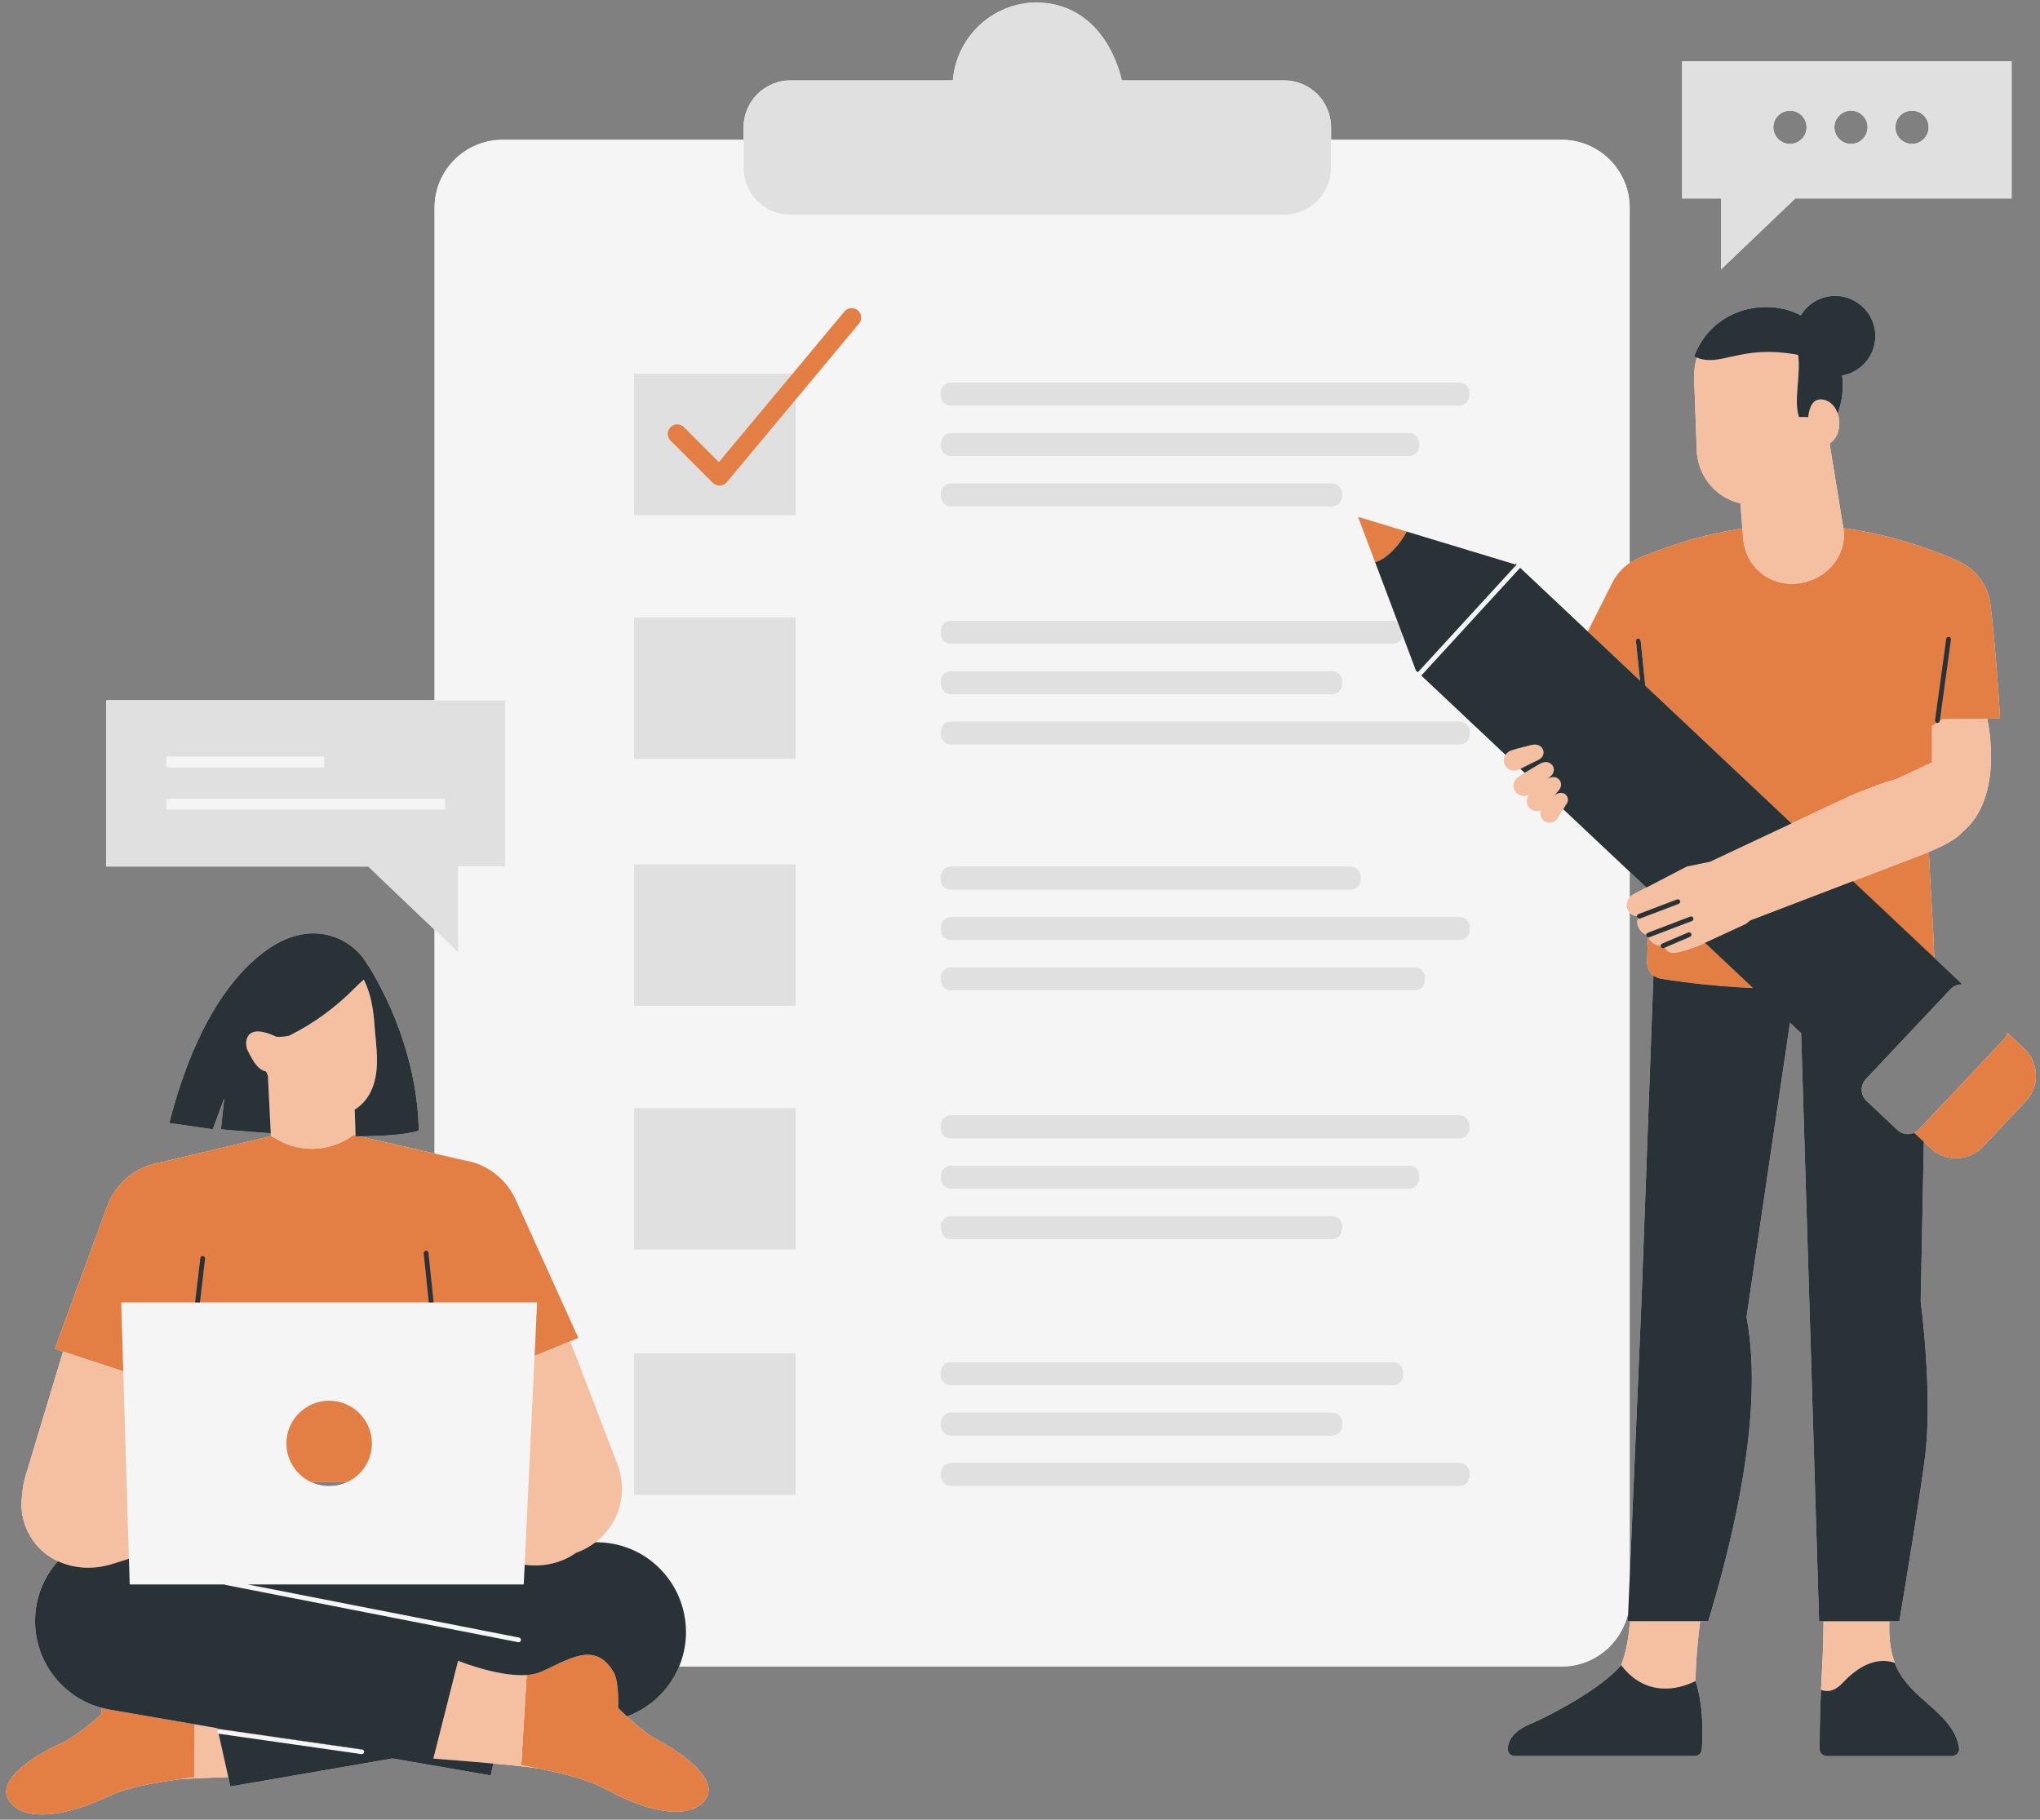 <?xml version="1.0" encoding="UTF-8"?><svg xmlns="http://www.w3.org/2000/svg" xmlns:xlink="http://www.w3.org/1999/xlink" height="384.3" preserveAspectRatio="xMidYMid meet" version="1.0" viewBox="-1.3 -0.5 430.7 384.3" width="430.7" zoomAndPan="magnify"><rect x="-1.3" y="-0.5" width="430.7" height="384.3" fill="#808080" stroke="none"/><g><g fill="#F5F5F5" id="change1_2"><path d="M362.06,56.381l15.678-14.974h45.667V12.425h-69.557v28.982h8.212V56.381z M402.378,22.868 c1.938,0,3.51,1.571,3.51,3.51c0,1.938-1.571,3.51-3.51,3.51c-1.938,0-3.51-1.571-3.51-3.51 C398.868,24.44,400.439,22.868,402.378,22.868z M389.495,22.868c1.938,0,3.51,1.571,3.51,3.51c0,1.938-1.571,3.51-3.51,3.51 c-1.938,0-3.51-1.571-3.51-3.51C385.986,24.44,387.557,22.868,389.495,22.868z M376.612,22.868c1.938,0,3.51,1.571,3.51,3.51 c0,1.938-1.571,3.51-3.51,3.51c-1.938,0-3.51-1.571-3.51-3.51C373.103,24.44,374.674,22.868,376.612,22.868z" fill="inherit"/><path d="M426.085,220.97c-1.26-1.187-2.525-2.379-3.566-3.359c-0.136,0.504-0.38,0.986-0.763,1.393 c-4.285,4.549-13.582,14.419-17.866,18.968c-0.309,0.327-0.669,0.577-1.056,0.748c1.021,0.962,2.243,2.113,3.462,3.26 c3.148,2.966,8.106,2.818,11.072-0.331c2.81-2.982,6.24-6.624,9.049-9.606C429.382,228.893,429.234,223.936,426.085,220.97z" fill="inherit"/><path d="M399.26,238.109c-1.91-1.799-4.576-4.311-6.486-6.11c-1.317-1.24-1.378-3.312-0.138-4.628 c4.285-4.549,13.582-14.419,17.866-18.968c0.166-0.176,0.348-0.326,0.54-0.457c0.037-0.025,0.077-0.042,0.115-0.065 c0.165-0.103,0.333-0.193,0.51-0.263c0.025-0.01,0.051-0.016,0.075-0.025c0.199-0.074,0.402-0.128,0.61-0.163 c0.005-0.001,0.011-0.001,0.016-0.002c0.226-0.036,0.453-0.047,0.681-0.036l-5.982-5.635c-0.097-5.196-0.8-14.59-1.122-22.342 c-0.432,0.179-0.871,0.359-1.346,0.543c4.68-1.818,7.259-3.37,8.516-4.82c8.723-7.412,5.35-22.88,5.133-23.831l2.739-0.111 c-0.226-3.69-0.492-7.377-0.771-11.064c-0.376-4.35-0.74-8.701-1.283-13.041c-0.511-4.089-3.12-7.394-6.607-8.999 c0.005-0.031,0.008-0.052,0.008-0.052c-8.305-3.586-16.416-5.925-24.457-7.013l0.094,0.576l-2.992-18.388 c1.02-0.782,1.725-1.856,1.941-3.124c0.198-1.167,0.095-2.292-0.233-3.262c0.972-2.594,1.271-5.348,0.941-8.017 c3.974-0.703,6.995-4.166,6.995-8.342c0-4.683-3.797-8.48-8.48-8.48c-3.073,0-5.756,1.64-7.243,4.087 c-7.668-3.938-18.867-1.224-22.53,8.712c0.192,0.097,0.38,0.162,0.57,0.239c0,0-0.001,0-0.001,0 c-0.412,1.434-0.616,2.953-0.559,4.526l0.554,15.087c0.189,4.917,3.434,9.421,8.405,10.946c0.27,0.083,0.541,0.142,0.812,0.205 l0.412,5.324c-7.012,1.017-14.052,3.008-21.203,5.993c-0.012,0.005-0.023,0.012-0.035,0.018c-0.904,0.313-1.76,0.753-2.557,1.29 v-75.03c0-7.931-6.43-14.361-14.361-14.361h-48.682c0-0.605,0-1.421,0-2.642c0-2.629-1.044-5.15-2.903-7.008 c-1.859-1.858-4.379-2.903-7.008-2.903h-34.281c0,0-2.975-16.112-17.787-16.437L217.708,0c-0.247,0-0.487,0.025-0.732,0.035 c-0.124,0.002-0.242-0.005-0.367-0.001l0.02,0.017c-8.898,0.533-16.057,7.567-16.748,16.422h-34.28 c-2.629,0-5.149,1.044-7.008,2.903c-1.859,1.859-2.903,4.38-2.903,7.008c0,1.221,0,2.037,0,2.642h-50.88 c-7.931,0-14.361,6.43-14.361,14.361v103.988H21.124v35.116h55.333l18.997,18.143l-5.004-4.779v47.246l-15.773-3.631 c5.189-0.043,9.789-0.359,12.444-1.177c-0.138-7.151-1.584-14.26-3.989-20.986c-1.195-3.343-2.633-6.6-4.299-9.735 c-0.813-1.53-1.586-3.002-2.53-4.331c-0.531-0.926-1.156-1.781-1.883-2.536c-2.844-2.984-7.017-4.556-11.324-3.979 c-0.744,0.1-1.472,0.256-2.173,0.473c0,0-17.234,3.296-26.488,39.462l9.173,1.326l2.437-6.521l-0.7,6.521 c0,0,4.451,0.429,10.523,0.828l-0.601-12.189l0.632,12.812l0.061-0.014l-23.387,5.541c-1.095,0.181-2.177,0.475-3.219,0.91 c-3.735,1.556-6.646,4.599-8.042,8.401c-4.795,13.057-11.045,30.079-11.045,30.079l1.751,0.575c-0.34,1.121-0.68,2.24-1.022,3.373 c-2.365,7.819-4.77,15.843-6.992,23.199c-0.364,1.181-0.551,2.392-0.602,3.604c-0.322,2.03-0.182,4.129,0.473,6.124 c1.237,3.767,3.838,6.461,7.06,7.966c0,0-0.001,0-0.001,0c-2.47,2.77-4.107,6.215-4.638,9.946 c-1.373,9.606,4.7,18.582,13.905,21.03c-0.003,0.054-0.006,0.109-0.009,0.161c-0.004,0.074-0.007,0.143-0.01,0.212 c-0.002,0.042-0.005,0.09-0.006,0.129c0,0.013-0.001,0.022-0.001,0.035c-0.005,0.121-0.009,0.226-0.012,0.323 c0,0.009-0.001,0.021-0.001,0.029c-0.001,0.024-0.001,0.042-0.002,0.065c-0.007,0.237-0.008,0.38-0.008,0.38 s-1.584,1.413-3.549,2.928c-1.616,1.247-3.49,2.562-4.956,3.219c-7.054,3.179-12.977,7.837-11.381,11.454 c1.96,4.442,9.145,4.594,17.641,1.344c0.607-0.232,1.22-0.482,1.839-0.748c0.619-0.267,1.243-0.55,1.871-0.85 c3.473-1.66,7.934-2.51,11.301-3.047c0.833-0.133,1.598-0.247,2.265-0.349c0.136-0.021,0.26-0.041,0.388-0.061 c0.09-0.014,0.187-0.029,0.272-0.042c0.002,0,0.004,0,0.005-0.001c1.465-0.228,6.258-0.409,11.052-0.54l-0.489-2.19l0.926,4.15 c0,0,15.497-2.679,34.205-5.912c12.14,2.098,20.758,3.588,20.758,3.588l0.561-2.514c-0.374-0.034-0.75-0.067-1.126-0.1 c4.765,0.42,9.513,0.89,10.95,1.206c0.085,0.019,0.18,0.039,0.269,0.059c0.126,0.028,0.249,0.055,0.383,0.084 c3.328,0.719,9.137,1.883,13.335,4.213c9.737,5.404,18.753,6.481,21.297,1.55c1.813-3.514-3.816-8.522-10.665-12.124 c-3.021-1.579-7.686-6.221-8.078-6.613c0.167,0.166,0.873,0.867,1.845,1.767c5.059-1.849,8.99-5.736,10.994-10.536h186.344 c6.904,0,12.666-4.874,14.044-11.367l-0.077,1.809h0.45c-0.331,4.153-0.944,6.942-1.873,9.276c0.005-0.006,0.01-0.011,0.015-0.017 c-2.952,3.688-10.683,8.385-16.676,11.295l2.603,4.065l-2.603-4.065c-0.911,0.442-1.783,0.844-2.591,1.195 c-3.552,1.539-4.449,3.314-4.677,5.023c-0.12,0.901,0.587,1.702,1.497,1.702h37.987c0.789,0,1.445-0.606,1.502-1.392 c0.047-0.643,0.094-1.488,0.117-2.463c0.076-3.211-0.11-7.899-1.44-11.998c-0.021-3.869,0.519-9.057,0.961-12.621h1.706 c3.695-12.264,12.275-42.506,8.087-64.231l9.174-62.164l2.353,2.217l3.792,124.179h0.95c-0.006,0.265-0.02,0.52-0.02,0.795 c0,4.837-0.283,8.538-0.518,13.692h0c-0.018,0.386-0.035,0.782-0.052,1.186c-0.006,0.15-0.012,0.307-0.018,0.46 c-0.009,0.229-0.018,0.457-0.027,0.692c-0.009,0.249-0.019,0.505-0.028,0.761c-0.005,0.148-0.01,0.296-0.015,0.446 c-0.01,0.306-0.02,0.618-0.03,0.936c-0.003,0.09-0.005,0.182-0.008,0.273c-0.066,2.245-0.114,4.768-0.126,7.716 c-0.004,0.835,0.671,1.518,1.507,1.518h26.451c0.921,0,1.642-0.823,1.493-1.732c-0.56-3.425-2.761-5.834-5.271-8.122 c0.001,0,0.003,0,0.004,0.001c-0.09-0.082-0.183-0.163-0.274-0.244c-0.757-0.682-1.532-1.359-2.301-2.049 c-0.179-0.161-0.357-0.323-0.534-0.486c-0.189-0.174-0.376-0.349-0.563-0.526c-0.189-0.18-0.375-0.363-0.56-0.546 c-0.169-0.167-0.336-0.335-0.501-0.506c-0.189-0.197-0.371-0.399-0.552-0.602c-0.15-0.167-0.301-0.334-0.446-0.506 c-0.185-0.22-0.359-0.45-0.533-0.679c-0.126-0.166-0.257-0.328-0.376-0.498c-0.185-0.262-0.352-0.538-0.52-0.814 c-0.092-0.151-0.192-0.295-0.279-0.449c-0.241-0.431-0.461-0.877-0.654-1.344c-0.003-0.007-0.007-0.012-0.009-0.019 c-0.08-0.193-0.145-0.386-0.216-0.581h0c-1.069-2.903-1.242-5.831-1.137-8.772h2.106c1.418-8.445,4.093-24.649,5.376-34.269 c1.792-13.446-0.862-33.208-0.862-33.208l0.663-33.761c-0.724-0.682-1.423-1.341-2.044-1.926 C401.665,239.237,400.249,239.041,399.26,238.109z M384.321,356.609c0.082,0.003,0.164,0.006,0.247,0.003 C384.484,356.615,384.402,356.612,384.321,356.609z M387.124,355.48c0.193-0.167,0.387-0.347,0.584-0.558 c0.25-0.267,0.502-0.522,0.755-0.768c-0.253,0.247-0.505,0.501-0.755,0.768C387.512,355.133,387.317,355.314,387.124,355.48z M384.802,356.593c0.094-0.01,0.19-0.026,0.287-0.045C384.992,356.567,384.896,356.583,384.802,356.593z M385.302,356.503 c0.165-0.044,0.331-0.098,0.501-0.17C385.633,356.404,385.466,356.459,385.302,356.503z M385.93,356.269 c0.14-0.065,0.281-0.139,0.425-0.226C386.212,356.13,386.07,356.204,385.93,356.269z M386.545,355.92 c0.133-0.088,0.266-0.187,0.401-0.295C386.811,355.733,386.677,355.832,386.545,355.92z M398.221,350.51 c-0.764-0.198-1.529-0.28-2.292-0.24c-0.471,0.024-0.941,0.092-1.41,0.201c-0.267,0.062-0.533,0.142-0.799,0.231 C395.209,350.203,396.715,350.119,398.221,350.51z M388.699,353.931c0.178-0.169,0.357-0.333,0.536-0.491 C389.056,353.598,388.877,353.763,388.699,353.931z M389.503,353.208c0.179-0.152,0.359-0.298,0.539-0.439 C389.861,352.91,389.682,353.056,389.503,353.208z M390.284,352.578c0.256-0.194,0.513-0.379,0.771-0.55 C390.798,352.199,390.541,352.385,390.284,352.578z M391.068,352.021c0.258-0.171,0.517-0.326,0.777-0.473 C391.585,351.694,391.326,351.85,391.068,352.021z M392.088,351.417c0.185-0.099,0.37-0.194,0.556-0.281 C392.458,351.223,392.273,351.317,392.088,351.417z M392.916,351.013c0.187-0.081,0.375-0.155,0.562-0.224 C393.29,350.858,393.103,350.932,392.916,351.013z M197.328,259.065v-0.624c0-0.446,0.136-0.861,0.368-1.205 c-0.232,0.344-0.368,0.759-0.368,1.205V259.065c0,0.447,0.136,0.861,0.368,1.205C197.463,259.926,197.328,259.512,197.328,259.065 z M197.328,103.699c0-0.447,0.136-0.861,0.368-1.205C197.463,102.837,197.328,103.252,197.328,103.699v0.624 c0,0.447,0.136,0.861,0.368,1.205c-0.232-0.344-0.368-0.759-0.368-1.205V103.699z M197.959,105.847 c0.39,0.39,0.929,0.632,1.524,0.632h80.447c0.472,0,0.906-0.156,1.261-0.414c-0.355,0.258-0.789,0.414-1.261,0.414h-80.447 C198.888,106.478,198.349,106.237,197.959,105.847z M279.93,101.543L279.93,101.543c0.149,0,0.294,0.015,0.434,0.044 C280.224,101.558,280.079,101.543,279.93,101.543z M197.696,197.102c-0.232-0.344-0.368-0.759-0.368-1.205v-0.624 c0-0.394,0.114-0.759,0.298-1.077c-0.185,0.318-0.298,0.683-0.298,1.077v0.624C197.328,196.343,197.463,196.758,197.696,197.102z M198.211,187.046c0.344,0.232,0.759,0.368,1.205,0.368h84.449c0.447,0,0.861-0.136,1.205-0.368 c-0.344,0.232-0.759,0.368-1.205,0.368h-84.449C198.97,187.414,198.555,187.279,198.211,187.046z M283.865,182.479 L283.865,182.479c0.447,0,0.861,0.136,1.205,0.368C284.727,182.615,284.312,182.479,283.865,182.479z M198.982,182.523 c0.14-0.029,0.285-0.044,0.434-0.044l0,0C199.268,182.479,199.123,182.494,198.982,182.523z M197.696,145.182 c-0.232-0.344-0.368-0.759-0.368-1.206v-0.624c0-0.447,0.136-0.861,0.368-1.205c-0.232,0.344-0.368,0.759-0.368,1.205v0.624 C197.328,144.423,197.463,144.838,197.696,145.182z M197.696,152.785c-0.232,0.344-0.368,0.759-0.368,1.205v0.624 c0,0.446,0.136,0.861,0.368,1.205c-0.232-0.344-0.368-0.759-0.368-1.205v-0.624C197.328,153.544,197.463,153.129,197.696,152.785z M197.328,205.911c0-0.447,0.136-0.861,0.368-1.205C197.463,205.049,197.328,205.464,197.328,205.911v0.624 c0,0.394,0.114,0.759,0.298,1.077c-0.185-0.318-0.298-0.683-0.298-1.077V205.911z M299.192,204.705 c0.232,0.344,0.368,0.759,0.368,1.205l0,0C299.56,205.464,299.425,205.049,299.192,204.705z M299.517,206.969 c-0.047,0.231-0.14,0.444-0.254,0.642C299.377,207.413,299.469,207.2,299.517,206.969z M197.959,145.501 c0.39,0.39,0.929,0.632,1.524,0.632h80.447c0.472,0,0.906-0.156,1.261-0.414c-0.355,0.258-0.789,0.414-1.261,0.414h-80.447 C198.888,146.132,198.349,145.891,197.959,145.501z M293.771,135.255c-0.082,0.042-0.167,0.078-0.254,0.109 C293.604,135.333,293.688,135.296,293.771,135.255z M294.828,134.052c-0.031,0.088-0.067,0.172-0.109,0.254 C294.761,134.224,294.797,134.14,294.828,134.052z M297.992,91.855c0.232,0.344,0.368,0.759,0.368,1.205v0.624 c0,0.595-0.241,1.134-0.631,1.524c-0.161,0.161-0.352,0.288-0.557,0.392c0.205-0.104,0.396-0.231,0.557-0.392 c0.39-0.39,0.631-0.929,0.631-1.524v-0.624C298.36,92.614,298.224,92.199,297.992,91.855z M197.959,95.209 c0.161,0.161,0.352,0.288,0.556,0.392C198.311,95.497,198.12,95.37,197.959,95.209c-0.39-0.39-0.632-0.929-0.632-1.524v-0.624 c0-0.447,0.136-0.861,0.368-1.205c-0.232,0.344-0.368,0.759-0.368,1.205v0.624C197.328,94.28,197.569,94.819,197.959,95.209z M197.5,134.306c-0.148-0.292-0.239-0.618-0.239-0.968l0,0C197.261,133.688,197.352,134.014,197.5,134.306z M197.43,183.795 c-0.109,0.258-0.169,0.542-0.169,0.839l0,0C197.261,184.337,197.321,184.054,197.43,183.795z M198.211,239.577 c-0.167-0.113-0.309-0.254-0.438-0.407C197.902,239.323,198.045,239.464,198.211,239.577z M199.484,261.221h80.447 c0.366,0,0.705-0.1,1.007-0.26c-0.302,0.161-0.641,0.26-1.007,0.26H199.484c-0.447,0-0.861-0.136-1.206-0.368 C198.622,261.085,199.037,261.221,199.484,261.221z M296.204,245.647h-96.72c-1.191,0-2.156,0.965-2.156,2.156v0.624 c0,0.394,0.114,0.759,0.298,1.077c-0.185-0.318-0.298-0.683-0.298-1.077v-0.624c0-1.191,0.965-2.156,2.156-2.156H296.204 c1.191,0,2.156,0.965,2.156,2.156v0.624c0,0.394-0.114,0.759-0.298,1.077c0.185-0.318,0.298-0.683,0.298-1.077v-0.624 C298.36,246.613,297.395,245.647,296.204,245.647z M199.417,239.945c-0.149,0-0.294-0.015-0.434-0.044 C199.123,239.93,199.268,239.945,199.417,239.945L199.417,239.945z M308.277,239.359c0.018-0.016,0.039-0.029,0.056-0.046 C308.316,239.33,308.295,239.343,308.277,239.359z M306.809,235.009H199.417c-0.446,0-0.861,0.136-1.205,0.368 c0.344-0.232,0.759-0.368,1.205-0.368H306.809c0.394,0,0.759,0.114,1.077,0.298C307.567,235.123,307.203,235.009,306.809,235.009z M199.417,85.202c-0.149,0-0.294-0.015-0.434-0.044C199.123,85.187,199.268,85.202,199.417,85.202L199.417,85.202z M199.417,287.133h93.386c0.663,0,1.248,0.305,1.643,0.776c-0.396-0.47-0.981-0.776-1.643-0.776H199.417 c-0.663,0-1.248,0.305-1.643,0.776C198.169,287.438,198.754,287.133,199.417,287.133z M294.828,290.626 c-0.031,0.088-0.067,0.172-0.109,0.254C294.761,290.798,294.797,290.714,294.828,290.626z M293.771,291.829 c-0.082,0.042-0.167,0.078-0.254,0.109C293.604,291.907,293.688,291.871,293.771,291.829z M197.626,301.627 c-0.185-0.318-0.298-0.683-0.298-1.077v-0.624c0-0.447,0.136-0.861,0.368-1.205c-0.232,0.344-0.368,0.759-0.368,1.205v0.624 C197.328,300.945,197.441,301.309,197.626,301.627z M342.769,183.607l3.536,3.331l8.521-4.434l-11.357,5.909 c-0.27,0.156-0.506,0.355-0.701,0.585V183.607z M354.641,206.938c-0.336-0.043-0.672-0.086-1.007-0.13 C353.969,206.852,354.305,206.895,354.641,206.938z M363.916,207.867c-0.026-0.002-0.052-0.004-0.078-0.005 C363.864,207.863,363.89,207.865,363.916,207.867z M358.986,207.439c-0.059-0.006-0.118-0.013-0.177-0.02 C358.868,207.426,358.927,207.433,358.986,207.439z M408.24,151.745l0.004-0.032l0.046-0.002l0.461-0.31L408.24,151.745z M407.623,152.161L407.623,152.161l-1.011,0.681L407.623,152.161z M384.526,84.189c0.219,0.106,0.428,0.233,0.623,0.383 C384.954,84.423,384.745,84.295,384.526,84.189z M386.26,85.88c-0.121-0.212-0.25-0.416-0.396-0.6 C386.01,85.465,386.14,85.668,386.26,85.88z M386.69,86.829c-0.08-0.235-0.177-0.458-0.282-0.672 C386.513,86.371,386.61,86.593,386.69,86.829z M385.735,85.134c-0.138-0.159-0.285-0.306-0.441-0.439 C385.449,84.829,385.597,84.974,385.735,85.134z M384.374,84.123c-0.237-0.1-0.482-0.184-0.742-0.229 C383.892,83.939,384.137,84.023,384.374,84.123z M379.932,87.575c-0.047-0.001-0.094-0.003-0.14-0.004 C379.839,87.572,379.884,87.574,379.932,87.575z M379.467,87.565c-0.101-0.001-0.196-0.002-0.285-0.003 C379.273,87.563,379.364,87.564,379.467,87.565z M379.05,87.562c-0.07,0-0.135,0-0.193,0 C378.916,87.562,378.977,87.562,379.05,87.562z M378.76,87.563c-0.033,0-0.071,0-0.098,0.001c0.002,0,0.004,0,0.007,0 C378.692,87.563,378.732,87.563,378.76,87.563z M374.107,73.889c-0.031-0.002-0.058-0.002-0.089-0.004 C374.048,73.887,374.076,73.887,374.107,73.889C374.107,73.889,374.107,73.889,374.107,73.889z M372.226,73.818 c0,0,0.001,0,0.001,0c-0.14-0.001-0.269,0.006-0.406,0.008c0.002,0,0.004,0,0.006,0C371.962,73.824,372.089,73.817,372.226,73.818 z M370.476,73.861c0,0,0.001,0,0.001,0c-0.08,0.004-0.154,0.013-0.233,0.018c0.003,0,0.005,0,0.007-0.001 C370.328,73.874,370.399,73.866,370.476,73.861z M360.844,75.472c-0.048,0.005-0.097,0.011-0.145,0.016 C360.747,75.483,360.796,75.478,360.844,75.472z M357.797,75.308c0.083,0.022,0.165,0.039,0.247,0.057 C357.962,75.347,357.879,75.329,357.797,75.308z M358.7,75.48c0.071,0.009,0.142,0.021,0.213,0.027 C358.842,75.5,358.771,75.488,358.7,75.48z M359.779,75.544c0.019,0,0.038-0.002,0.057-0.002 C359.818,75.542,359.798,75.544,359.779,75.544z M344.95,143.244l-2.181-2.055l0,0L344.95,143.244z M306.809,80.267 c0.394,0,0.759,0.114,1.077,0.298C307.567,80.38,307.203,80.267,306.809,80.267H199.417c-0.446,0-0.861,0.136-1.205,0.368 c0.344-0.232,0.759-0.368,1.205-0.368H306.809z M276.823,41.974c1.162-1.161,2.005-2.582,2.475-4.125 c0.281-0.926,0.428-1.897,0.428-2.883c0,0.986-0.147,1.956-0.428,2.883C278.828,39.393,277.985,40.813,276.823,41.974 c-1.859,1.859-4.379,2.903-7.008,2.903l0,0C272.444,44.877,274.964,43.833,276.823,41.974z M162.719,44.449 c-1.544-0.469-2.964-1.313-4.126-2.475c-0.772-0.771-1.394-1.661-1.868-2.622c0.474,0.96,1.096,1.85,1.868,2.622 C159.755,43.136,161.175,43.98,162.719,44.449z M132.559,129.875L132.559,129.875v29.928l0,0V129.875z M132.559,233.475 L132.559,233.475v29.928l0,0V233.475z M44.592,365.369c-0.013-0.056-0.019-0.115-0.01-0.177 C44.573,365.253,44.579,365.312,44.592,365.369z M44.655,365.517c-0.015-0.023-0.025-0.049-0.036-0.074 C44.63,365.469,44.641,365.493,44.655,365.517z M56.884,366.443l-0.019-0.103l18.283,2.612c0.106,0.015,0.194,0.069,0.266,0.138 L56.884,366.443z M26.018,331.934l-0.098-3.25l-0.665-22.024L26.018,331.934z M77.217,304.331c0,0.405-0.036,0.8-0.088,1.191 C77.181,305.132,77.217,304.736,77.217,304.331z M77.084,305.82c-0.059,0.351-0.133,0.696-0.231,1.032 C76.951,306.517,77.025,306.171,77.084,305.82z M76.826,306.956c-0.114,0.376-0.257,0.739-0.417,1.093 C76.569,307.696,76.712,307.332,76.826,306.956z M76.317,308.24c-0.158,0.329-0.333,0.647-0.529,0.952 C75.984,308.887,76.158,308.568,76.317,308.24z M75.75,309.253c-0.223,0.342-0.47,0.667-0.737,0.974 C75.28,309.92,75.527,309.595,75.75,309.253z M74.979,310.266c-0.269,0.307-0.557,0.595-0.865,0.864 C74.422,310.862,74.71,310.572,74.979,310.266z M74.112,311.131c-1.585,1.381-3.651,2.223-5.919,2.223 c-2.281,0-4.358-0.853-5.947-2.249c0.627,0.549,1.33,1.013,2.092,1.375l7.66,0.024C72.768,312.145,73.479,311.681,74.112,311.131z M62.238,311.097c-0.309-0.272-0.6-0.564-0.869-0.875C61.638,310.533,61.928,310.826,62.238,311.097z M59.257,305.516 c-0.051-0.389-0.087-0.782-0.087-1.185C59.17,304.734,59.206,305.128,59.257,305.516z M61.359,310.212 c-0.266-0.309-0.511-0.635-0.734-0.978C60.848,309.577,61.093,309.904,61.359,310.212z M60.58,309.16 c-0.192-0.302-0.365-0.617-0.52-0.942C60.216,308.543,60.388,308.858,60.58,309.16z M59.973,308.037 c-0.159-0.353-0.301-0.715-0.414-1.09C59.673,307.322,59.813,307.684,59.973,308.037z M59.528,306.827 c-0.095-0.33-0.168-0.668-0.226-1.012C59.36,306.159,59.433,306.498,59.528,306.827z M103.893,352.739 c-0.018-0.003-0.036-0.007-0.055-0.011C103.857,352.732,103.875,352.736,103.893,352.739z M101.522,352.202 c-0.009-0.002-0.017-0.004-0.026-0.007C101.505,352.198,101.514,352.2,101.522,352.202z M100.422,351.907 c-0.019-0.005-0.038-0.011-0.057-0.016C100.384,351.896,100.403,351.902,100.422,351.907z M98.412,351.301 c-0.002,0-0.004-0.001-0.006-0.002C98.408,351.3,98.41,351.301,98.412,351.301z M97.593,351.03 c-0.024-0.008-0.047-0.016-0.07-0.024C97.546,351.014,97.57,351.022,97.593,351.03z M96.837,350.767 c-0.009-0.003-0.017-0.006-0.026-0.009C96.82,350.761,96.828,350.764,96.837,350.767z M95.808,350.388 c-0.014-0.005-0.025-0.01-0.038-0.014C95.781,350.378,95.795,350.383,95.808,350.388z M95.519,350.276 c-0.02-0.008-0.022-0.009-0.037-0.014C95.494,350.266,95.505,350.27,95.519,350.276z M115.327,351.44L115.327,351.44 c-0.085,0.041-0.171,0.082-0.257,0.123C115.156,351.522,115.242,351.481,115.327,351.44z M73.758,239.26l-0.081-2.933 L73.758,239.26L73.758,239.26z M17.751,330.576c0.061-0.002,0.121,0.002,0.181,0C17.872,330.578,17.812,330.574,17.751,330.576z M14.998,330.413c0.003,0,0.006,0.001,0.009,0.002C15.004,330.414,15.001,330.413,14.998,330.413z M16.37,330.554 c0.03,0.002,0.06,0.007,0.09,0.008C16.429,330.561,16.4,330.556,16.37,330.554z M20.896,330.196 c-0.108,0.024-0.216,0.036-0.324,0.058C20.679,330.231,20.788,330.22,20.896,330.196z M19.416,330.453 c-0.094,0.012-0.187,0.015-0.281,0.025C19.229,330.467,19.322,330.465,19.416,330.453z M21.846,360.543 c6.627,1.146,14.526,2.511,22.744,3.931c-1.61-0.278-3.202-0.553-4.781-0.826C33.331,362.529,27.175,361.464,21.846,360.543z M44.724,365.604c0.009,0.009,0.019,0.017,0.029,0.026C44.743,365.621,44.734,365.613,44.724,365.604z M44.865,365.706 C44.865,365.706,44.865,365.706,44.865,365.706L44.865,365.706C44.865,365.706,44.865,365.706,44.865,365.706z M46.331,334.217 l45.464,8.901l0,0L46.331,334.217z M90.86,370.943c1.668,0.128,6.244,0.484,10.825,0.888 C97.112,371.428,92.535,371.071,90.86,370.943z M90.361,370.905c0.025,0.002,0.048,0.004,0.079,0.006 C90.409,370.909,90.386,370.907,90.361,370.905z M90.589,370.922c0.057,0.004,0.118,0.009,0.186,0.014 C90.705,370.931,90.646,370.927,90.589,370.922z M105.071,352.949c0.02,0.003,0.04,0.006,0.06,0.01 C105.111,352.955,105.091,352.952,105.071,352.949z M107.521,353.232c0.015,0.001,0.031,0.002,0.046,0.003 C107.552,353.234,107.537,353.232,107.521,353.232z M108.701,353.274c0.033,0,0.065,0,0.098,0 C108.767,353.274,108.734,353.274,108.701,353.274z M109.905,353.237C109.905,353.237,109.905,353.237,109.905,353.237 c0,0,0.001,0,0.001,0C109.906,353.237,109.906,353.237,109.905,353.237z M110.635,353.161c0.054-0.007,0.108-0.016,0.162-0.024 C110.743,353.145,110.69,353.154,110.635,353.161z M111.347,353.04c0.067-0.014,0.135-0.028,0.201-0.043 C111.481,353.013,111.414,353.027,111.347,353.04z M112.042,352.868c0.063-0.018,0.127-0.035,0.189-0.054 C112.169,352.833,112.105,352.85,112.042,352.868z M129.213,359.331c0.003-0.178,0.005-0.385,0.005-0.604 C129.218,358.948,129.216,359.152,129.213,359.331z M128.258,352.658c-0.168-0.291-0.34-0.555-0.514-0.806 C127.918,352.103,128.09,352.367,128.258,352.658c0.104,0.18,0.194,0.39,0.277,0.611 C128.451,353.048,128.362,352.838,128.258,352.658z M128.594,353.434c0.077,0.226,0.148,0.462,0.207,0.715 C128.742,353.896,128.671,353.659,128.594,353.434z M128.81,354.19c0.057,0.247,0.104,0.505,0.147,0.768 C128.914,354.695,128.867,354.437,128.81,354.19z M128.99,355.166c0.04,0.271,0.075,0.545,0.103,0.821 C129.065,355.711,129.029,355.437,128.99,355.166z M129.1,356.075c0.025,0.258,0.044,0.514,0.06,0.767 C129.144,356.589,129.125,356.333,129.1,356.075z M129.173,357.048c0.015,0.268,0.026,0.531,0.033,0.781 C129.199,357.579,129.187,357.316,129.173,357.048z M129.191,360.071c-0.003,0.059-0.005,0.099-0.005,0.099 S129.188,360.132,129.191,360.071z M129.207,357.919c0.006,0.233,0.009,0.453,0.01,0.662 C129.216,358.373,129.213,358.151,129.207,357.919z M129.212,359.388c-0.002,0.123-0.005,0.233-0.008,0.33 C129.207,359.621,129.21,359.509,129.212,359.388z M129.201,359.822c-0.003,0.082-0.005,0.149-0.008,0.202 C129.195,359.971,129.198,359.902,129.201,359.822z M127.617,351.673c-0.06-0.083-0.123-0.154-0.184-0.233h0.013 C127.504,351.514,127.56,351.594,127.617,351.673z M166.73,285.275h-34.171v29.928l0,0v-29.928H166.73L166.73,285.275z M166.73,182.008h-34.171v29.928h34.171l0,0h-34.171v-29.928H166.73L166.73,182.008z M166.73,108.336h-34.171V78.409h33.487l0,0 h-33.487v29.928H166.73L166.73,108.336z M197.261,289.913c0,0.35,0.091,0.676,0.239,0.968 C197.352,290.588,197.261,290.263,197.261,289.913L197.261,289.913z M197.328,311.189v-0.624c0-0.446,0.136-0.861,0.368-1.205 c-0.232,0.344-0.368,0.759-0.368,1.205V311.189c0,0.447,0.136,0.861,0.368,1.205C197.463,312.05,197.328,311.635,197.328,311.189z M306.875,313.345H199.484c-0.447,0-0.861-0.136-1.206-0.368c0.344,0.232,0.759,0.368,1.206,0.368H306.875 c0.447,0,0.861-0.136,1.205-0.368C307.737,313.209,307.322,313.345,306.875,313.345z M309.031,311.189 c0,0.447-0.136,0.861-0.368,1.205C308.896,312.05,309.031,311.635,309.031,311.189v-0.624c0-0.446-0.136-0.861-0.368-1.205 c0.232,0.344,0.368,0.759,0.368,1.205V311.189z M309.031,195.897c0,0.447-0.136,0.861-0.368,1.205 C308.896,196.758,309.031,196.343,309.031,195.897v-0.624c0-0.394-0.114-0.759-0.298-1.077c0.185,0.318,0.298,0.683,0.298,1.077 V195.897z M309.031,154.615c0,0.446-0.136,0.861-0.368,1.205C308.896,155.476,309.031,155.061,309.031,154.615v-0.624 c0-0.447-0.136-0.861-0.368-1.205c0.232,0.344,0.368,0.759,0.368,1.205V154.615z M342.769,332.622V192.241 c0.34,0.353,0.833,0.631,1.531,0.732c-0.006,0.072,0,0.146,0.027,0.218c0.043,0.114,0.126,0.193,0.224,0.248 c-0.58,1.354,0.536,3.081,1.701,3.453c-0.013,0.083-0.013,0.169,0.02,0.254c0.062,0.165,0.208,0.258,0.369,0.292 c-0.102,2.125-0.17,3.997-0.17,5.405c0,1.076,0.512,2.039,1.315,2.661c0,0,0,0,0,0l-2.508,68.25L342.769,332.622z M348.567,205.952c-0.046-0.02-0.09-0.04-0.135-0.062C348.477,205.911,348.521,205.933,348.567,205.952z" fill="inherit"/></g><g id="change2_1"><path d="M166.73,78.409v29.928h-34.171V78.409H166.73L166.73,78.409z M166.73,129.875h-34.171v29.928h34.171 V129.875L166.73,129.875z M166.73,233.475h-34.171v29.928h34.171V233.475L166.73,233.475z M166.73,285.275h-34.171v29.928h34.171 V285.275L166.73,285.275z M166.73,182.008h-34.171v29.928h34.171V182.008L166.73,182.008z M308.965,83.046v-0.624 c0-1.191-0.965-2.156-2.156-2.156H199.417c-1.191,0-2.156,0.965-2.156,2.156v0.624c0,1.191,0.965,2.156,2.156,2.156h107.392 C307.999,85.202,308.965,84.237,308.965,83.046z M298.36,93.684v-0.624c0-1.191-0.965-2.156-2.156-2.156h-96.721 c-1.191,0-2.156,0.965-2.156,2.156v0.624c0,1.191,0.965,2.156,2.156,2.156h96.721C297.395,95.84,298.36,94.875,298.36,93.684z M282.086,104.322v-0.624c0-1.191-0.965-2.156-2.156-2.156h-80.447c-1.191,0-2.156,0.965-2.156,2.156v0.624 c0,1.191,0.965,2.156,2.156,2.156h80.447C281.121,106.478,282.086,105.513,282.086,104.322z M308.965,237.789v-0.624 c0-1.191-0.965-2.156-2.156-2.156H199.417c-1.191,0-2.156,0.965-2.156,2.156v0.624c0,1.191,0.965,2.156,2.156,2.156h107.392 C307.999,239.945,308.965,238.98,308.965,237.789z M298.36,248.427v-0.624c0-1.191-0.965-2.156-2.156-2.156h-96.721 c-1.191,0-2.156,0.965-2.156,2.156v0.624c0,1.191,0.965,2.156,2.156,2.156h96.721C297.395,250.583,298.36,249.618,298.36,248.427z M282.086,259.065v-0.624c0-1.191-0.965-2.156-2.156-2.156h-80.447c-1.191,0-2.156,0.965-2.156,2.156v0.624 c0,1.191,0.965,2.156,2.156,2.156h80.447C281.121,261.221,282.086,260.256,282.086,259.065z M294.958,133.338v-0.624 c0-1.191-0.965-2.156-2.156-2.156h-93.386c-1.191,0-2.156,0.965-2.156,2.156v0.624c0,1.191,0.965,2.156,2.156,2.156h93.386 C293.993,135.494,294.958,134.529,294.958,133.338z M282.086,143.976v-0.624c0-1.191-0.965-2.156-2.156-2.156h-80.447 c-1.191,0-2.156,0.965-2.156,2.156v0.624c0,1.191,0.965,2.156,2.156,2.156h80.447C281.121,146.132,282.086,145.167,282.086,143.976 z M309.031,154.614v-0.624c0-1.191-0.965-2.156-2.156-2.156H199.483c-1.191,0-2.156,0.965-2.156,2.156v0.624 c0,1.191,0.965,2.156,2.156,2.156h107.392C308.066,156.77,309.031,155.805,309.031,154.614z M294.958,289.913v-0.624 c0-1.191-0.965-2.156-2.156-2.156h-93.386c-1.191,0-2.156,0.965-2.156,2.156v0.624c0,1.191,0.965,2.156,2.156,2.156h93.386 C293.993,292.068,294.958,291.103,294.958,289.913z M282.086,300.551v-0.624c0-1.191-0.965-2.156-2.156-2.156h-80.447 c-1.191,0-2.156,0.965-2.156,2.156v0.624c0,1.191,0.965,2.156,2.156,2.156h80.447C281.121,302.706,282.086,301.741,282.086,300.551 z M309.031,311.189v-0.624c0-1.191-0.965-2.156-2.156-2.156H199.483c-1.191,0-2.156,0.965-2.156,2.156v0.624 c0,1.191,0.965,2.156,2.156,2.156h107.392C308.066,313.345,309.031,312.379,309.031,311.189z M286.021,185.258v-0.624 c0-1.191-0.965-2.156-2.156-2.156h-84.449c-1.191,0-2.156,0.965-2.156,2.156v0.624c0,1.191,0.965,2.156,2.156,2.156h84.449 C285.056,187.414,286.021,186.449,286.021,185.258z M309.031,195.896v-0.624c0-1.191-0.965-2.156-2.156-2.156H199.483 c-1.191,0-2.156,0.965-2.156,2.156v0.624c0,1.191,0.965,2.156,2.156,2.156h107.392 C308.066,198.052,309.031,197.087,309.031,195.896z M299.56,206.534v-0.624c0-1.191-0.965-2.156-2.156-2.156h-97.921 c-1.191,0-2.156,0.965-2.156,2.156v0.624c0,1.191,0.965,2.156,2.156,2.156h97.921C298.595,208.69,299.56,207.725,299.56,206.534z M217.708,0c-9.395,0-17.108,7.262-17.826,16.474l0,0h-34.28c-2.629,0-5.149,1.044-7.008,2.903 c-1.859,1.859-2.903,4.38-2.903,7.008c0,5.761,0,2.821,0,8.581c0,2.629,1.044,5.15,2.903,7.008 c1.859,1.859,4.379,2.903,7.008,2.903c23.231,0,80.983,0,104.214,0c2.629,0,5.149-1.044,7.008-2.903 c1.859-1.858,2.903-4.379,2.903-7.008c0-5.761,0-2.821,0-8.581c0-2.629-1.044-5.15-2.903-7.008 c-1.859-1.858-4.379-2.903-7.008-2.903h-34.28 M235.534,16.474c0,0-3.121-16.945-18.925-16.439 M105.403,147.376v35.116h-9.95 v18.143l-18.997-18.143H21.124v-35.116H105.403z M33.884,161.545h33.236v-2.227H33.884V161.545z M92.642,168.221H33.884v2.227 h58.758V168.221z M423.406,12.425v28.982h-45.667L362.06,56.381V41.407h-8.212V12.425H423.406z M380.122,26.378 c0-1.938-1.571-3.51-3.51-3.51c-1.938,0-3.51,1.571-3.51,3.51c0,1.938,1.571,3.51,3.51,3.51 C378.551,29.888,380.122,28.316,380.122,26.378z M393.005,26.378c0-1.938-1.571-3.51-3.51-3.51c-1.938,0-3.51,1.571-3.51,3.51 c0,1.938,1.571,3.51,3.51,3.51C391.434,29.888,393.005,28.316,393.005,26.378z M405.887,26.378c0-1.938-1.571-3.51-3.51-3.51 c-1.938,0-3.51,1.571-3.51,3.51c0,1.938,1.571,3.51,3.51,3.51C404.316,29.888,405.887,28.316,405.887,26.378z" fill="#E0E0E0"/></g><g id="change1_1"><path d="M90.449,170.447H33.884v-2.227h56.565l0,0h2.193v2.227H90.449L90.449,170.447z M342.769,43.388v293.691 c0,7.931-6.43,14.361-14.361,14.361H104.81c-5.771,0-10.733-3.412-13.016-8.322l-45.464-8.901 c-0.081-0.016-0.149-0.054-0.209-0.101H26.084l-0.065-2.181l-1.732-57.388h66.163v-78.69l5.004,4.779v-18.143h9.95v-35.116H90.449 V43.388c0-7.931,6.43-14.361,14.361-14.361h50.88c0,2.25,0,1.4,0,5.939c0,2.629,1.044,5.15,2.903,7.008 c1.859,1.859,4.379,2.903,7.008,2.903c23.231,0,80.983,0,104.214,0c2.629,0,5.149-1.044,7.008-2.903 c1.859-1.858,2.903-4.379,2.903-7.008c0-4.54,0-3.69,0-5.939h48.682C336.34,29.027,342.769,35.457,342.769,43.388z M59.17,304.331 c0,4.983,4.04,9.023,9.023,9.023s9.023-4.04,9.023-9.023s-4.04-9.023-9.023-9.023S59.17,299.348,59.17,304.331z M91.337,342.011 c-0.564-1.54-0.888-3.196-0.888-4.932v-2.963H51.013L91.337,342.011z M197.261,83.046c0,1.191,0.965,2.156,2.156,2.156h107.392 c1.191,0,2.156-0.965,2.156-2.156v-0.624c0-1.191-0.965-2.156-2.156-2.156H199.417c-1.19,0-2.156,0.965-2.156,2.156V83.046z M296.204,95.84c1.191,0,2.156-0.965,2.156-2.156v-0.624c0-1.191-0.965-2.156-2.156-2.156h-96.72c-1.191,0-2.156,0.965-2.156,2.156 v0.624c0,1.191,0.965,2.156,2.156,2.156H296.204z M279.93,101.543h-80.447c-1.191,0-2.156,0.965-2.156,2.156v0.624 c0,1.191,0.965,2.156,2.156,2.156h80.447c1.19,0,2.156-0.965,2.156-2.156v-0.624C282.086,102.508,281.121,101.543,279.93,101.543z M197.261,133.338c0,1.191,0.965,2.156,2.156,2.156h93.386c1.191,0,2.156-0.965,2.156-2.156v-0.624 c0-1.191-0.965-2.156-2.156-2.156h-93.386c-1.19,0-2.156,0.965-2.156,2.156V133.338z M279.93,141.197h-80.447 c-1.191,0-2.156,0.965-2.156,2.156v0.624c0,1.191,0.965,2.156,2.156,2.156h80.447c1.19,0,2.156-0.965,2.156-2.156v-0.624 C282.086,142.162,281.121,141.197,279.93,141.197z M197.261,185.258c0,1.191,0.965,2.156,2.156,2.156h84.449 c1.191,0,2.156-0.965,2.156-2.156v-0.624c0-1.19-0.965-2.156-2.156-2.156h-84.449c-1.19,0-2.156,0.965-2.156,2.156V185.258z M197.328,206.534c0,1.191,0.965,2.156,2.156,2.156h97.921c1.191,0,2.156-0.965,2.156-2.156v-0.624 c0-1.191-0.965-2.156-2.156-2.156h-97.921c-1.191,0-2.156,0.965-2.156,2.156V206.534z M197.261,237.789 c0,1.191,0.965,2.156,2.156,2.156h107.392c1.191,0,2.156-0.965,2.156-2.156v-0.624c0-1.191-0.965-2.156-2.156-2.156H199.417 c-1.19,0-2.156,0.965-2.156,2.156V237.789z M296.204,250.583c1.191,0,2.156-0.965,2.156-2.156v-0.624 c0-1.191-0.965-2.156-2.156-2.156h-96.72c-1.191,0-2.156,0.965-2.156,2.156v0.624c0,1.191,0.965,2.156,2.156,2.156H296.204z M279.93,256.285h-80.447c-1.191,0-2.156,0.965-2.156,2.156v0.624c0,1.191,0.965,2.156,2.156,2.156h80.447 c1.19,0,2.156-0.965,2.156-2.156v-0.624C282.086,257.251,281.121,256.285,279.93,256.285z M166.73,285.275h-34.171v29.928h34.171 V285.275z M166.73,233.475h-34.171v29.928h34.171V233.475z M166.73,182.008h-34.171v29.928h34.171V182.008z M166.73,129.875 h-34.171v29.928h34.171V129.875z M166.73,78.409h-34.171v29.928h34.171V78.409z M197.261,289.913c0,1.191,0.965,2.156,2.156,2.156 h93.386c1.191,0,2.156-0.965,2.156-2.156v-0.624c0-1.191-0.965-2.156-2.156-2.156h-93.386c-1.19,0-2.156,0.965-2.156,2.156V289.913 z M279.93,297.771h-80.447c-1.191,0-2.156,0.965-2.156,2.156v0.624c0,1.191,0.965,2.156,2.156,2.156h80.447 c1.19,0,2.156-0.965,2.156-2.156v-0.624C282.086,298.736,281.121,297.771,279.93,297.771z M309.031,310.565 c0-1.19-0.965-2.156-2.156-2.156H199.484c-1.191,0-2.156,0.965-2.156,2.156v0.624c0,1.191,0.965,2.156,2.156,2.156h107.392 c1.191,0,2.156-0.965,2.156-2.156V310.565z M309.031,195.273c0-1.191-0.965-2.156-2.156-2.156H199.484 c-1.191,0-2.156,0.965-2.156,2.156v0.624c0,1.191,0.965,2.156,2.156,2.156h107.392c1.191,0,2.156-0.965,2.156-2.156V195.273z M309.031,153.991c0-1.191-0.965-2.156-2.156-2.156H199.484c-1.191,0-2.156,0.965-2.156,2.156v0.624 c0,1.19,0.965,2.156,2.156,2.156h107.392c1.191,0,2.156-0.965,2.156-2.156V153.991z M76.403,369.232l-31.256-4.466 c-0.27-0.039-0.525,0.15-0.565,0.425c-0.039,0.273,0.151,0.526,0.425,0.565l31.256,4.466c0.023,0.003,0.048,0.005,0.071,0.005 c0.244,0,0.458-0.18,0.494-0.43C76.867,369.523,76.676,369.271,76.403,369.232z M67.121,159.318H33.884v2.227h33.236V159.318z M76.403,369.232l-31.256-4.466c-0.27-0.039-0.525,0.15-0.565,0.425c-0.039,0.273,0.151,0.526,0.425,0.565l31.256,4.466 c0.023,0.003,0.048,0.005,0.071,0.005c0.244,0,0.458-0.18,0.494-0.43C76.867,369.523,76.676,369.271,76.403,369.232z" fill="#F5F5F5"/></g><g id="change3_1"><path clip-rule="evenodd" d="M295.7,111.761c-1.34,2.543-3.98,5.699-6.667,6.476l-3.611-9.59 L295.7,111.761z M150.703,102.05c0.562-0.025,1.086-0.286,1.445-0.718l27.907-33.488c0.707-0.849,0.593-2.109-0.256-2.816 c-0.85-0.707-2.11-0.592-2.816,0.256l-26.506,31.806l-7.382-7.381c-0.781-0.781-2.047-0.781-2.828,0s-0.781,2.047,0,2.828 l8.931,8.93c0.376,0.376,0.885,0.586,1.414,0.586C150.642,102.052,150.673,102.051,150.703,102.05z M420.989,151.197l-2.739,0.111 c-0.007-0.031-0.011-0.046-0.011-0.046l-9.489,0.14l-0.461,0.31l-0.552,0.022c-0.016,0.127-0.031,0.253-0.046,0.38l-1.081,0.728 v7.676l-7.343,3.437c-3.599,1.003-7.304,2.539-9.959,3.633l-12.352,5.807l-30.895-29.102l-0.975-9.487 c-0.029-0.276-0.293-0.476-0.548-0.446c-0.275,0.028-0.475,0.273-0.446,0.548l0.857,8.338l-11.03-10.39l5.012-9.929 c1.306-2.843,3.662-4.85,6.394-5.797c0.012-0.005,0.023-0.012,0.035-0.018c7.151-2.985,14.191-4.976,21.203-5.993l0.168,2.173 c0.468,5.639,5.236,9.959,11.232,9.448c5.997-0.51,10.478-5.495,10.01-11.134l-0.094-0.576c8.04,1.087,16.151,3.427,24.457,7.013 c0,0-0.003,0.021-0.008,0.052c3.487,1.604,6.096,4.909,6.607,8.999c0.543,4.34,0.907,8.691,1.283,13.041 C420.497,143.82,420.763,147.507,420.989,151.197z M404.601,179.959l-36.387,13.932l-0.894,0.719l-9.661,4.468 c0,0-3.447,1.44-5.48,1.633c-1.361,0.129-1.886-0.886-2.081-1.53c-0.119,0.031-0.224,0.054-0.291,0.059 c-1.951,0.149-3.309-1.547-3.068-2.274c-0.025,0.001-0.051-0.005-0.076-0.005c-0.115,2.329-0.192,4.366-0.192,5.881 c0,1.663,1.213,3.07,2.855,3.336c17.673,2.861,37.717,2.946,54.925,0.023c1.631-0.277,2.83-1.679,2.83-3.333 c0-4.869-0.787-15.114-1.134-23.452C405.514,179.595,405.076,179.775,404.601,179.959z M426.085,220.97 c-1.26-1.187-2.525-2.379-3.566-3.359c-0.136,0.504-0.38,0.986-0.763,1.393c-4.285,4.549-13.582,14.419-17.866,18.968 c-0.309,0.327-0.669,0.577-1.056,0.748c1.021,0.962,2.243,2.113,3.462,3.26c3.148,2.966,8.106,2.818,11.072-0.331 c2.81-2.982,6.24-6.624,9.049-9.606C429.382,228.893,429.234,223.936,426.085,220.97z M21.846,360.543 c-0.561-0.097-1.108-0.227-1.648-0.371c-0.003,0.054-0.006,0.109-0.009,0.161c-0.004,0.074-0.007,0.143-0.01,0.212 c-0.002,0.042-0.005,0.09-0.006,0.129c0,0.013-0.001,0.022-0.001,0.035c-0.005,0.121-0.009,0.226-0.012,0.323 c0,0.009-0.001,0.021-0.001,0.029c-0.001,0.024-0.001,0.042-0.002,0.065c-0.007,0.237-0.008,0.38-0.008,0.38 s-1.584,1.413-3.549,2.928c-1.616,1.247-3.49,2.562-4.956,3.219c-7.054,3.179-12.977,7.837-11.381,11.454 c1.96,4.442,9.145,4.594,17.641,1.344c0.607-0.232,1.22-0.482,1.839-0.748c0.619-0.267,1.243-0.55,1.871-0.85 c3.473-1.66,7.934-2.51,11.301-3.047c0.833-0.133,1.598-0.247,2.265-0.349c0.136-0.021,0.26-0.041,0.388-0.061 c0.09-0.014,0.187-0.029,0.272-0.042c0.002,0,0.004,0,0.005-0.001c0.671-0.104,2.105-0.286,3.949-0.508l0.015-11.197 C33.331,362.529,27.175,361.464,21.846,360.543z M137.302,366.822c-3.155-1.649-8.116-6.652-8.116-6.652s0.009-0.168,0.017-0.444 c0.003-0.113,0.007-0.24,0.009-0.388c0.028-1.595-0.026-5.074-0.955-6.68c-3.012-5.226-7.088-3.944-11.374-1.957 c-0.12,0.056-0.239,0.111-0.359,0.167c-1.053,0.496-2.117,1.024-3.18,1.499c-0.125,0.056-0.251,0.111-0.376,0.166 c-0.038,0.016-0.075,0.033-0.113,0.05c-0.865,0.373-1.873,0.575-2.958,0.654l-1.132,19.055c1.831,0.334,3.255,0.603,3.916,0.748 c0.085,0.019,0.18,0.039,0.269,0.059c0.126,0.028,0.249,0.055,0.383,0.084c3.328,0.719,9.137,1.883,13.335,4.213 c9.737,5.404,18.753,6.481,21.297,1.55C149.78,375.432,144.151,370.424,137.302,366.822z M24.287,274.546H112.1l-0.537,11.322 l9.24-3.807c0,0-7.482-16.517-13.221-29.188c-1.671-3.69-4.798-6.511-8.637-7.789c-0.697-0.232-1.409-0.391-2.124-0.514 l-23.483-5.406c-4.558,3.451-10.705,3.898-15.71,1.188c-0.996-0.596-1.669-0.926-1.669-0.926l-23.387,5.541 c-1.095,0.181-2.177,0.475-3.219,0.91c-3.735,1.556-6.646,4.599-8.042,8.401c-4.795,13.057-11.045,30.079-11.045,30.079 l14.461,4.751L24.287,274.546z M77.217,304.331c0-4.983-4.04-9.023-9.023-9.023s-9.023,4.04-9.023,9.023 c0,3.602,2.116,6.702,5.168,8.149l7.66,0.024C75.078,311.068,77.217,307.953,77.217,304.331z" fill="#E37F44" fill-rule="evenodd"/></g><g id="change4_1"><path clip-rule="evenodd" d="M75.669,206.709c-0.029-0.061-0.089-0.182-0.167-0.337 c-0.619,0.531-1.232,1.111-1.819,1.707c-3.982,4.042-8.568,7.44-13.637,9.991c-0.23,0.116-0.361,0.181-0.363,0.181 c-1.015,0.204-1.891,0.251-2.66,0.192c-1.209-0.593-4.46-1.971-5.781-0.362c-0.859,1.047-0.594,2.664-0.207,3.35 c0.64,1.133,1.801,3.983,3.833,4.339c0.116,0.29,0.252,0.574,0.398,0.857l0.632,12.812l0.061-0.014c0,0,0.673,0.33,1.669,0.926 c5.005,2.71,11.152,2.263,15.71-1.188l0.42,0.097l-0.081-2.933l-0.027-0.756l-0.069-1.735c1.371-0.829,2.489-2.071,3.244-3.491 c2.303-4.333,1.29-9.642,0.947-14.302C77.538,212.857,77.069,209.613,75.669,206.709z M109.899,353.237 c0.003,0,0.005-0.001,0.008-0.001c-6.032,0.441-14.494-3.003-14.494-3.003l-5.222,20.659c0,0,19.317,1.453,22.492,2.149 c-0.661-0.145-2.085-0.414-3.916-0.748L109.899,353.237z M12.016,284.931c-0.34,1.121-0.68,2.24-1.022,3.373 c-2.365,7.819-4.77,15.843-6.992,23.199c-0.364,1.181-0.551,2.392-0.602,3.604c-0.322,2.03-0.182,4.129,0.473,6.124 c2.542,7.744,10.829,10.996,18.488,8.573c1.196-0.377,2.38-0.749,3.558-1.118l-1.194-39.577L12.016,284.931z M119.099,282.763 l-7.536,3.105l-2.089,44.081c3.935,0.535,7.829-0.346,10.84-2.53c0,0,0,0,0,0c0.003,0.006,0.003,0.006,0.003,0.006 c3.692-1.263,6.716-3.973,8.361-7.515c1.649-3.536,1.781-7.594,0.36-11.235C125.886,300.467,122.43,291.404,119.099,282.763z M365.341,105.587c0.27,0.083,0.541,0.142,0.812,0.205l0.58,7.498c0.468,5.639,5.236,9.959,11.232,9.448 c5.997-0.51,10.478-5.495,10.01-11.134l-2.992-18.388c1.02-0.782,1.725-1.856,1.941-3.124c0.514-3.026-0.959-5.801-3.291-6.198 c-2.332-0.397-2.868,1.805-3.126,3.322l-0.064,0.376c-1.05-0.046-1.934-0.027-1.934-0.027c-1.17-3.458,0.434-8.956-0.18-13.104 c-11.921-2.361-16.28,2.643-21.388,0.567c-0.412,1.434-0.616,2.953-0.559,4.526l0.554,15.087 C357.125,99.558,360.371,104.062,365.341,105.587z M418.239,151.262l-9.489,0.14l-2.139,1.44v7.676l-7.343,3.437 c-3.599,1.003-7.304,2.539-9.959,3.633l-28.878,13.577l-0.703,0.33l-4.901,1.01l-11.357,5.909 c-1.091,0.629-1.629,1.966-1.158,3.133c0.302,0.747,1.044,1.434,2.482,1.467c-1.207,1.562,0.516,4.007,1.945,3.953 c-0.241,0.726,1.117,2.423,3.068,2.274c0.067-0.005,0.172-0.029,0.291-0.059c0.195,0.643,0.72,1.659,2.081,1.53 c2.033-0.193,5.48-1.633,5.48-1.633l9.661-4.468l0.894-0.719l36.387-13.932c4.68-1.818,7.259-3.37,8.516-4.82 C422.119,167.49,418.239,151.262,418.239,151.262z M397.594,341.882h-13.887c-0.006,0.265-0.02,0.52-0.02,0.795 c0,4.837-0.283,8.538-0.518,13.692c1.212,0.48,2.797,0.414,4.54-1.447c3.502-3.739,7.272-5.515,11.023-4.268 C397.663,347.751,397.489,344.823,397.594,341.882z M340.952,351.158c0.005-0.006,0.01-0.011,0.015-0.017 c5.062,6.68,11.88,5.311,15.715,3.352c0.001,0.003,0.002,0.007,0.003,0.01c-0.021-3.869,0.519-9.057,0.961-12.621h-14.821 C342.493,346.035,341.88,348.825,340.952,351.158z M319.339,162.032l4.082-2.024c2.144-0.909,1.148-3.966-1.594-3.124 c0,0-3.145,0.775-4.077,1.101c-1.165,0.408-1.839,1.62-1.444,2.789C316.73,162.024,318.157,162.617,319.339,162.032z M326.847,167.555l0.894-1.095c1.488-1.602-0.362-3.799-2.379-2.418l0.642-0.549c1.826-1.445,0.055-4.129-2.365-2.59 c0,0-3.574,2.098-4.386,2.66c-1.015,0.702-1.344,2.05-0.652,3.072c0.663,0.98,1.961,1.23,2.933,0.639 c-0.651,0.841-0.675,2.019,0.069,2.822c0.655,0.707,1.659,0.865,2.474,0.496c-0.273,0.716-0.144,1.537,0.441,2.104 c0.851,0.823,2.232,0.709,2.933-0.244l1.854-2.979C330.616,167.895,328.66,165.919,326.847,167.555z M44.582,365.19 c0.04-0.274,0.296-0.464,0.565-0.425l11.737,1.677l-0.019-0.103l-12.248-1.75l-0.026-0.116c-1.61-0.278-3.202-0.553-4.781-0.826 l-0.015,11.197c-1.844,0.222-3.279,0.404-3.949,0.508c1.465-0.228,6.258-0.409,11.052-0.54l-2.032-9.108 C44.673,365.614,44.55,365.412,44.582,365.19z" fill="#F5C0A2" fill-rule="evenodd"/></g><g id="change5_1"><path d="M45.344,237.989l0.7-6.521l-2.437,6.521l-9.173-1.326c9.254-36.166,26.488-39.462,26.488-39.462 c0.701-0.217,1.428-0.373,2.173-0.473c4.308-0.577,8.48,0.995,11.324,3.979c0.727,0.755,1.352,1.61,1.883,2.536 c0.944,1.329,1.717,2.801,2.53,4.331c1.666,3.135,3.104,6.392,4.299,9.735c2.405,6.726,3.851,13.835,3.989,20.986 c-2.811,0.865-7.793,1.173-13.356,1.185l-0.087-3.153l-0.027-0.756l-0.069-1.735c1.371-0.829,2.489-2.071,3.244-3.491 c2.303-4.333,1.29-9.642,0.947-14.302c-0.234-3.185-0.702-6.429-2.103-9.333c-0.029-0.061-0.089-0.182-0.167-0.337 c-0.619,0.531-1.232,1.111-1.819,1.707c-3.982,4.042-8.568,7.44-13.637,9.991c-0.23,0.116-0.361,0.181-0.363,0.181 c-1.015,0.204-1.891,0.251-2.66,0.192c-1.209-0.593-4.46-1.971-5.781-0.362c-0.859,1.047-0.594,2.664-0.207,3.35 c0.64,1.133,1.801,3.983,3.833,4.339c0.116,0.29,0.252,0.574,0.398,0.857l0.601,12.189 C49.796,238.419,45.344,237.989,45.344,237.989z M40.906,274.546l1.086-9.227c0.033-0.274-0.163-0.522-0.438-0.555 c-0.27-0.043-0.523,0.163-0.555,0.438l-1.1,9.344H40.906z M90.245,274.546l-1.089-10.453c-0.028-0.275-0.276-0.477-0.549-0.445 c-0.274,0.028-0.475,0.274-0.445,0.549l1.078,10.35H90.245z M407.675,152.179c0.023,0.003,0.046,0.005,0.069,0.005 c0.246,0,0.46-0.182,0.494-0.432l2.357-17.186c0.038-0.274-0.153-0.526-0.427-0.563c-0.271-0.038-0.526,0.153-0.563,0.427 l-2.357,17.186C407.211,151.89,407.402,152.142,407.675,152.179z M318.915,118.72l-20.867,22.761l-0.491-0.462l0.038-0.04 l-8.562-22.741c2.687-0.777,5.326-3.934,6.667-6.477l22.885,6.935l0.143-0.152L318.915,118.72z M356.943,75.029 c-0.189-0.077-0.378-0.142-0.57-0.239c3.663-9.936,14.862-12.65,22.53-8.712c1.488-2.447,4.171-4.087,7.243-4.087 c4.683,0,8.48,3.797,8.48,8.48c0,4.176-3.021,7.639-6.995,8.342c0.33,2.669,0.031,5.423-0.941,8.017 c-0.523-1.546-1.626-2.691-3.059-2.935c-2.332-0.397-2.868,1.805-3.126,3.322l-0.064,0.376c-0.001,0-0.002,0-0.003,0 c-0.794-0.035-1.479-0.033-1.77-0.029c-0.005,0-0.008,0-0.012,0c-0.086,0.001-0.148,0.002-0.148,0.002 c-1.17-3.458,0.434-8.956-0.18-13.104c-0.761-0.151-1.49-0.27-2.192-0.364c-0.193-0.026-0.369-0.037-0.558-0.059 c-0.5-0.059-1-0.116-1.471-0.149c-0.181-0.013-0.346-0.013-0.523-0.022c-0.462-0.024-0.922-0.047-1.358-0.05 c-0.137-0.001-0.264,0.006-0.398,0.007c-0.462,0.004-0.918,0.012-1.352,0.036c-0.077,0.004-0.148,0.012-0.224,0.017 C364.04,74.276,360.686,76.55,356.943,75.029z M356.682,354.493c1.333,4.101,1.519,8.795,1.443,12.008 c-0.023,0.975-0.069,1.82-0.117,2.463c-0.057,0.786-0.713,1.392-1.502,1.392h-37.987c-0.91,0-1.617-0.8-1.497-1.702 c0.228-1.709,1.125-3.484,4.677-5.023c0.807-0.35,1.679-0.752,2.591-1.195l2.603,4.065l-2.603-4.065 c5.993-2.91,13.724-7.607,16.676-11.295C346.029,357.821,352.847,356.451,356.682,354.493z M412.317,368.624 c0.149,0.909-0.572,1.732-1.493,1.732h-26.451c-0.835,0-1.51-0.683-1.507-1.518c0.012-2.948,0.06-5.47,0.126-7.716 c0.002-0.091,0.005-0.183,0.008-0.273c0.01-0.317,0.02-0.629,0.03-0.936c0.005-0.15,0.01-0.298,0.015-0.446 c0.009-0.257,0.018-0.512,0.028-0.761c0.009-0.235,0.018-0.463,0.027-0.692c0.006-0.153,0.012-0.31,0.018-0.46 c0.017-0.404,0.034-0.8,0.052-1.186c0.287,0.114,0.597,0.194,0.923,0.229c1.05,0.115,2.286-0.256,3.616-1.676 c2.188-2.337,4.482-3.907,6.81-4.451c0.469-0.11,0.939-0.177,1.41-0.201c0.933-0.048,1.868,0.074,2.803,0.385 c0.071,0.194,0.136,0.388,0.216,0.581c0.003,0.007,0.006,0.012,0.009,0.019c0.193,0.467,0.413,0.913,0.654,1.344 c0.086,0.155,0.187,0.299,0.279,0.449c0.168,0.275,0.335,0.551,0.52,0.814c0.12,0.17,0.25,0.333,0.376,0.498 c0.175,0.229,0.348,0.458,0.533,0.679c0.145,0.172,0.296,0.338,0.446,0.506c0.182,0.203,0.364,0.405,0.552,0.602 c0.164,0.171,0.332,0.339,0.501,0.506c0.185,0.184,0.371,0.367,0.56,0.546c0.186,0.177,0.374,0.352,0.563,0.526 c0.177,0.163,0.355,0.325,0.534,0.486c0.769,0.69,1.544,1.367,2.301,2.049c0.091,0.082,0.184,0.163,0.274,0.244 c-0.001,0-0.003,0-0.004-0.001C409.556,362.79,411.757,365.198,412.317,368.624z M413.051,207.393 c-0.229-0.011-0.456,0-0.681,0.036c-0.006,0.001-0.011,0.001-0.016,0.002c-0.208,0.034-0.411,0.088-0.61,0.163 c-0.025,0.009-0.051,0.015-0.075,0.025c-0.177,0.071-0.345,0.161-0.51,0.263c-0.038,0.023-0.078,0.04-0.115,0.065 c-0.192,0.131-0.375,0.281-0.54,0.457c-4.285,4.549-13.582,14.419-17.866,18.968c-1.24,1.316-1.178,3.388,0.138,4.628 c1.91,1.799,4.576,4.311,6.486,6.11c0.989,0.932,2.404,1.128,3.573,0.61c0.621,0.585,1.32,1.244,2.044,1.926l-0.663,33.761 c0,0,2.655,19.762,0.862,33.208c-1.283,9.619-3.958,25.823-5.376,34.269h-16.943l-3.792-124.179l-2.353-2.217l-9.174,62.164 c4.188,21.725-4.392,51.968-8.087,64.231h-16.977l2.903-68.129l2.508-68.25c0.438,0.34,0.96,0.582,1.54,0.676 c6.281,1.017,12.862,1.676,19.508,1.98l-10.146-9.557l8.632-3.992l0.894-0.719l21.688-8.304L413.051,207.393z M353.115,190.379 l-8.143,3.101c-0.059,0.022-0.118,0.033-0.178,0.033c-0.201,0-0.392-0.122-0.467-0.322c-0.099-0.258,0.031-0.547,0.289-0.645 l8.143-3.101c0.258-0.099,0.548,0.029,0.645,0.289C353.503,189.992,353.373,190.282,353.115,190.379z M355.906,194.007 l-8.989,3.427c-0.059,0.022-0.118,0.033-0.178,0.033c-0.201,0-0.392-0.122-0.467-0.322c-0.099-0.258,0.03-0.547,0.289-0.645 l8.989-3.427c0.258-0.098,0.546,0.029,0.645,0.289C356.294,193.62,356.165,193.909,355.906,194.007z M355.769,196.694 c0.108,0.254-0.01,0.548-0.264,0.656l-5.502,2.351c-0.063,0.027-0.131,0.04-0.196,0.04c-0.194,0-0.379-0.113-0.46-0.304 c-0.108-0.254,0.01-0.548,0.264-0.656l5.502-2.351C355.365,196.321,355.662,196.44,355.769,196.694z M143.338,341.466 c-0.732-5.142-3.543-9.759-7.778-12.784c-3.269-2.329-7.173-3.509-11.133-3.48c-1.231,0.948-2.611,1.71-4.109,2.222 c0,0,0,0-0.003-0.006c0,0,0,0,0,0c-3.011,2.184-6.905,3.064-10.84,2.53l-0.094,1.985l-0.104,2.181H51.013l57.276,11.214 c0.271,0.053,0.448,0.315,0.395,0.586c-0.046,0.239-0.256,0.404-0.489,0.404c-0.032,0-0.064-0.003-0.097-0.01l-61.767-12.093 c-0.081-0.016-0.149-0.054-0.209-0.101H26.084l-0.065-2.181l-0.098-3.25c-1.178,0.369-2.362,0.741-3.558,1.118 c-3.934,1.245-8.028,0.982-11.43-0.607c-2.47,2.77-4.107,6.215-4.638,9.946c-1.454,10.17,5.434,19.644,15.553,21.401 c6.627,1.146,14.526,2.511,22.744,3.931l0.026,0.116l30.531,4.362c0.273,0.039,0.464,0.292,0.425,0.565 c-0.036,0.25-0.25,0.43-0.494,0.43c-0.023,0-0.048-0.002-0.071-0.005l-30.157-4.309l2.485,11.14c0,0,15.497-2.679,34.205-5.912 c12.14,2.098,20.758,3.588,20.758,3.588l0.561-2.514c-6.104-0.55-12.668-1.043-12.668-1.043l5.222-20.659 c0,0,11.771,4.794,17.444,2.35c5.68-2.447,11.453-6.775,15.401,0.075c1.227,2.121,0.929,7.512,0.929,7.512s0.767,0.772,1.884,1.806 C139.344,358.952,144.628,350.49,143.338,341.466z M346.063,144.292l-0.975-9.487c-0.029-0.276-0.293-0.476-0.548-0.446 c-0.275,0.028-0.475,0.273-0.446,0.548l0.857,8.338l-25.308-23.839l-20.867,22.761l17.784,16.752 c0.273-0.417,0.681-0.755,1.191-0.934c0.932-0.326,4.077-1.101,4.077-1.101c2.742-0.842,3.738,2.215,1.594,3.124l-3.738,1.853 l0.911,0.858c1.325-0.806,3.044-1.816,3.044-1.816c2.42-1.539,4.192,1.145,2.365,2.59l-0.642,0.549 c2.017-1.381,3.867,0.816,2.379,2.418l-0.894,1.095c1.813-1.636,3.77,0.34,2.457,1.917l-0.569,0.915l17.571,16.551l8.521-4.434 l4.901-1.01l0.703-0.33l16.527-7.77L346.063,144.292z" fill="#293237"/></g></g></svg>